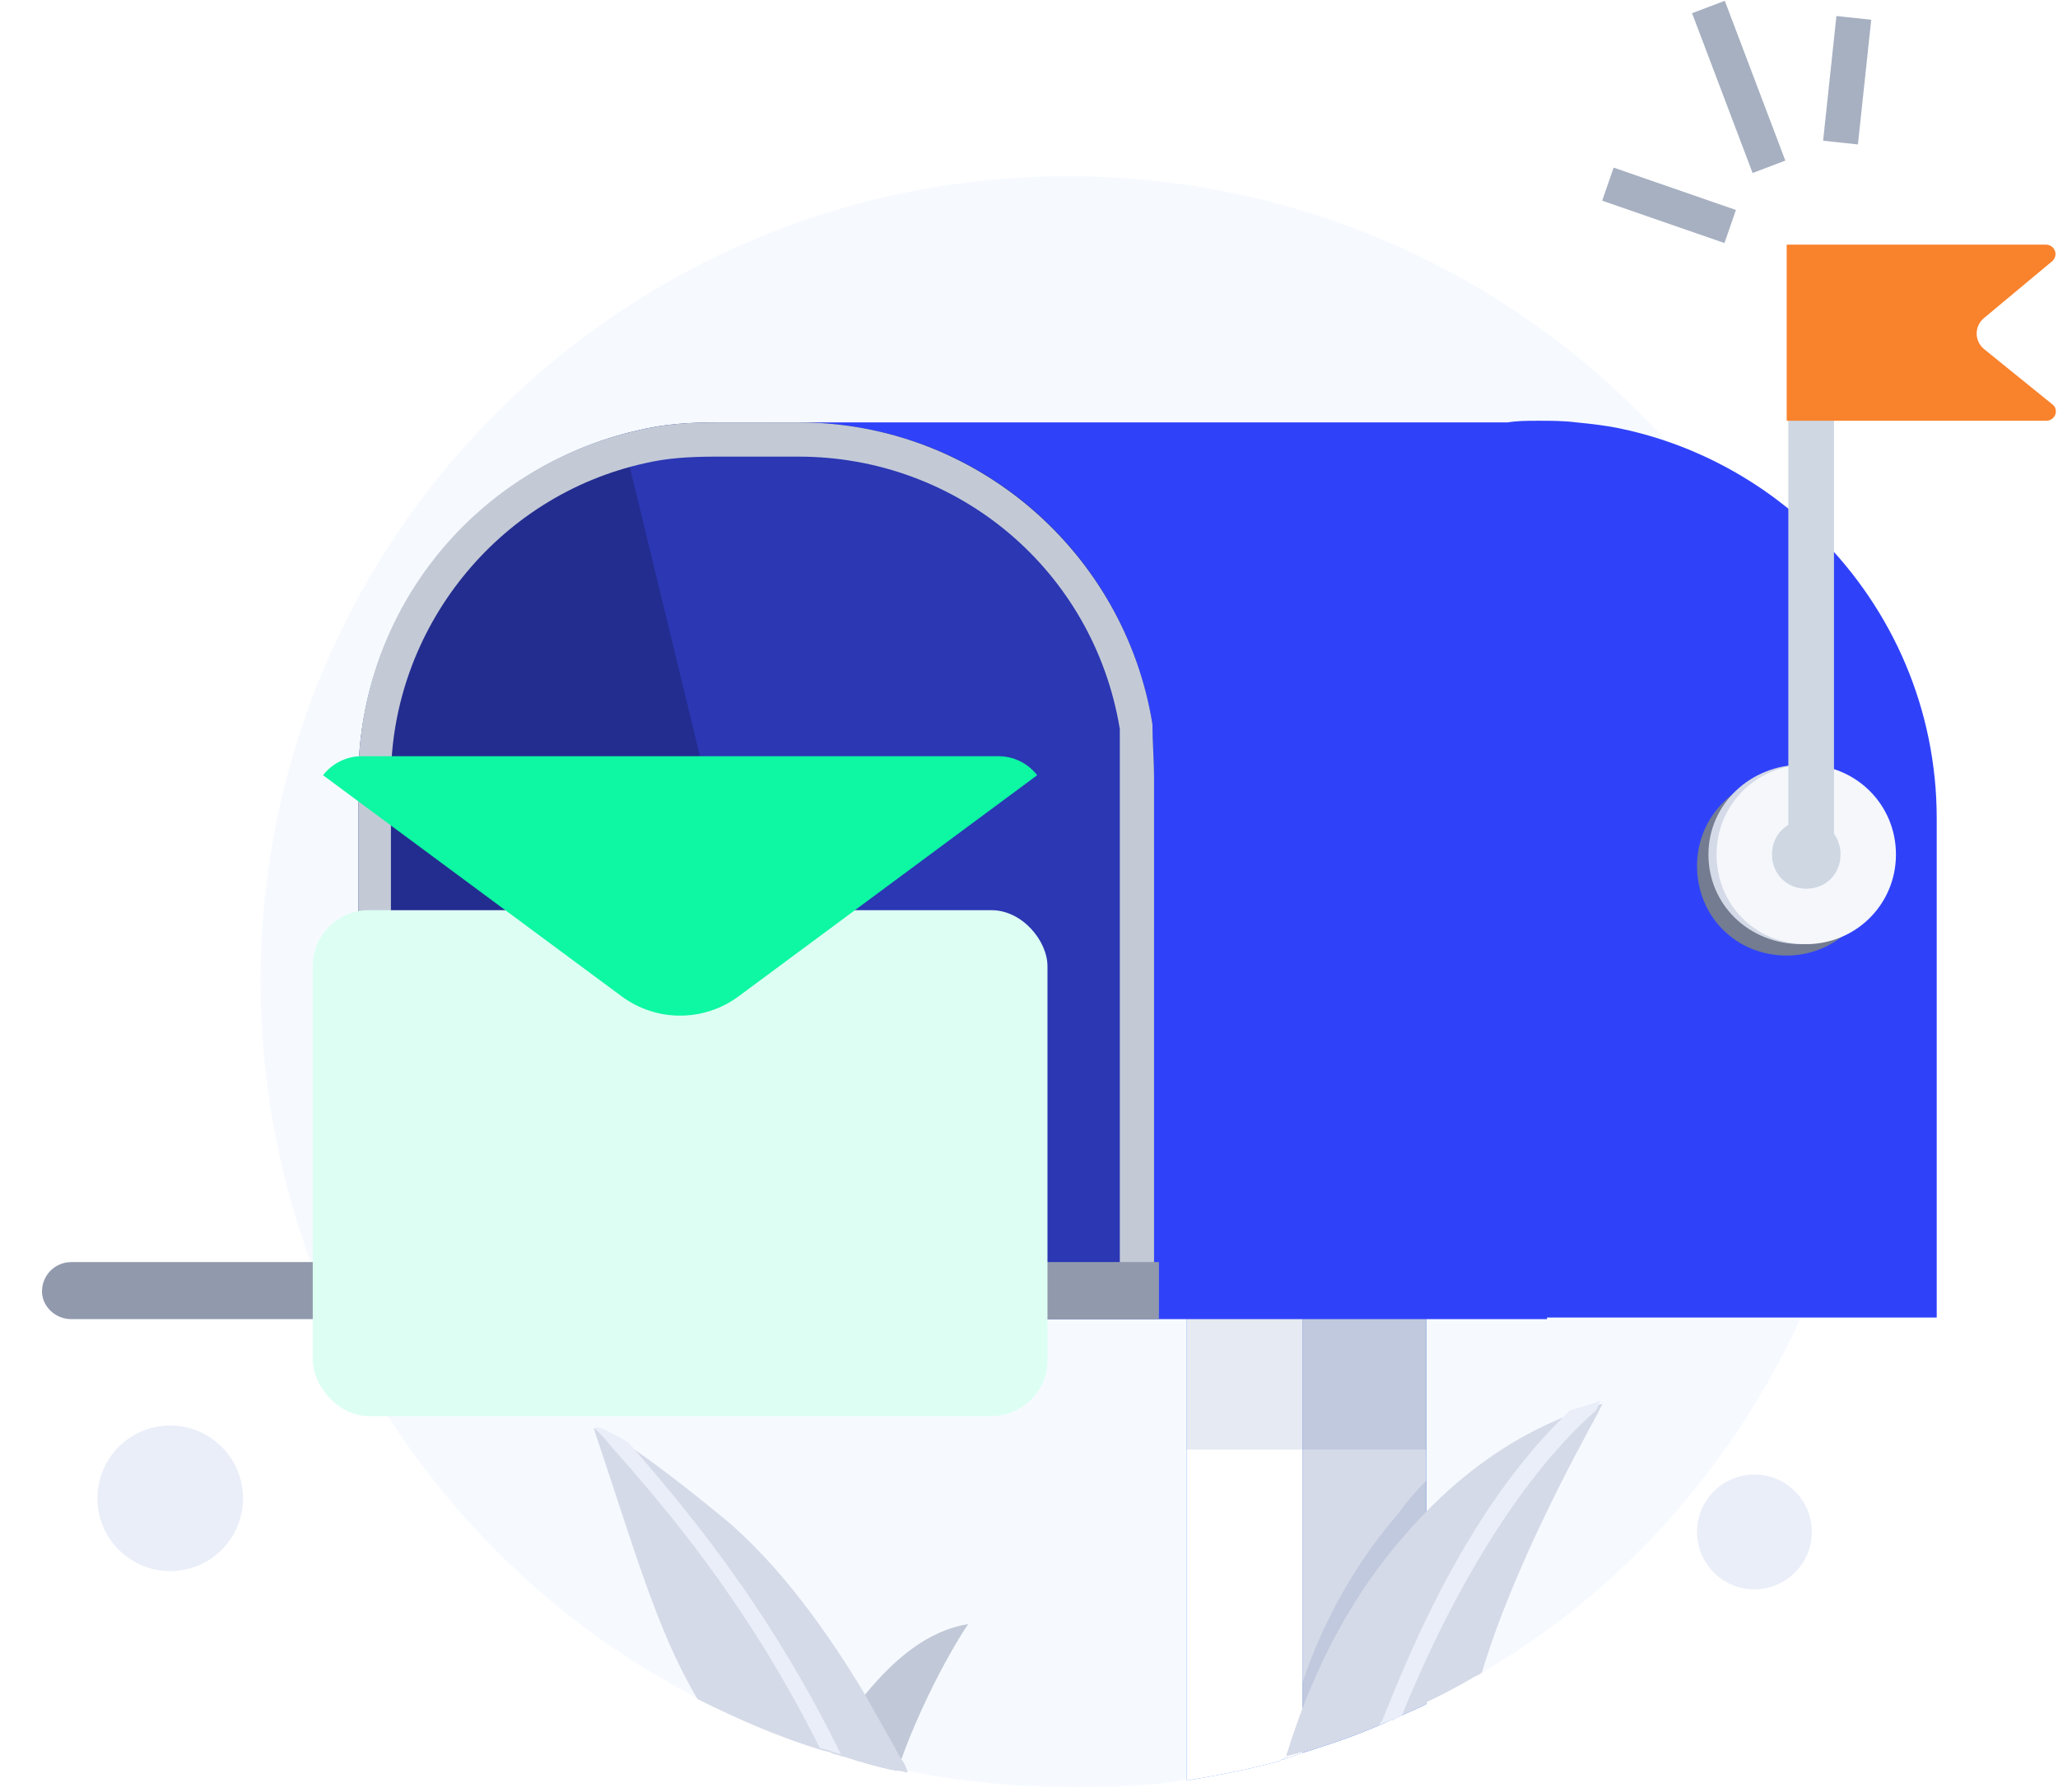 <svg width="147" height="128" viewBox="0 0 147 128" fill="none" xmlns="http://www.w3.org/2000/svg">
<path d="M133.911 70.121C133.911 91.319 122.147 110.187 105.609 119.621C105.609 119.621 105.492 119.737 105.376 119.737C103.279 121.018 100.601 122.183 99.436 122.765H99.319C98.388 123.115 92.797 125.444 91.865 125.444C91.749 125.444 91.632 125.444 91.632 125.561C91.516 125.561 91.4 125.561 91.283 125.677C88.837 126.376 85.343 126.958 84.644 127.075C84.644 127.424 73.929 128.472 64.845 126.492C63.68 126.492 56.226 124.512 49.704 121.251C31.302 111.701 18.606 92.367 18.606 70.121C18.606 38.325 44.463 12.586 76.259 12.586C108.171 12.586 133.911 38.325 133.911 70.121Z" fill="#F6FAFF"/>
<path d="M93.73 93.648V124.978C93.613 124.978 92.099 125.561 91.983 125.561C91.866 125.561 91.75 125.561 91.75 125.677C91.633 125.677 91.517 125.677 91.4 125.794C88.955 126.492 85.46 127.075 84.762 127.191V93.648H93.73Z" fill="#4988FD"/>
<path d="M93.73 93.648V124.978C93.613 124.978 92.099 125.561 91.983 125.561C91.866 125.561 91.75 125.561 91.75 125.677C91.633 125.677 91.517 125.677 91.4 125.794C88.955 126.492 85.46 127.075 84.762 127.191V93.648H93.73Z" fill="white"/>
<path d="M101.882 93.648V121.717C101.3 122.067 100.251 122.416 99.436 122.882H99.32C97.805 123.581 96.058 124.28 93.03 125.211V93.765H101.882V93.648Z" fill="#2767F4"/>
<path d="M101.882 93.648V121.717C101.3 122.067 100.251 122.416 99.436 122.882H99.32C97.805 123.581 96.058 124.28 93.03 125.211V93.765H101.882V93.648Z" fill="#D5DAE8"/>
<path opacity="0.1" d="M101.882 105.761V119.737C100.717 120.319 99.785 120.785 99.785 120.785H99.669C97.689 121.834 94.661 122.765 93.38 123.115C93.263 123.115 93.147 123.231 93.03 123.231V120.203C94.428 116.01 96.757 111.701 99.902 108.09C100.484 107.275 101.183 106.46 101.882 105.761Z" fill="#062C78"/>
<path opacity="0.1" d="M101.883 93.648H84.762V103.548H101.883V93.648Z" fill="#062C78"/>
<path d="M138.337 58.474V94.114H110.501V94.23H54.712V30.172H107.705C108.404 30.056 109.103 30.056 109.918 30.056C110.85 30.056 111.665 30.056 112.597 30.172C113.762 30.289 114.81 30.405 115.858 30.638C121.332 31.803 126.224 34.598 129.951 38.325C135.192 43.566 138.337 50.671 138.337 58.474Z" fill="#2F42FA"/>
<path d="M127.622 68.258C131.116 68.258 134.027 65.463 134.027 61.852C134.027 58.242 131.116 55.446 127.622 55.446C124.128 55.446 121.216 58.242 121.216 61.852C121.216 65.463 124.011 68.258 127.622 68.258Z" fill="#737C90"/>
<path d="M128.67 67.443C132.281 67.443 135.309 64.647 135.309 61.037C135.309 57.426 132.397 54.631 128.67 54.631C125.059 54.631 122.031 57.426 122.031 61.037C122.031 64.647 124.943 67.443 128.67 67.443Z" fill="#D5DAE8"/>
<path d="M129.019 67.443C132.513 67.443 135.425 64.647 135.425 61.037C135.425 57.426 132.513 54.631 129.019 54.631C125.525 54.631 122.613 57.426 122.613 61.037C122.613 64.647 125.409 67.443 129.019 67.443Z" fill="#F5F7FB"/>
<path d="M129.019 63.483C130.417 63.483 131.465 62.434 131.465 61.037C131.465 59.639 130.417 58.591 129.019 58.591C127.621 58.591 126.573 59.639 126.573 61.037C126.573 62.434 127.621 63.483 129.019 63.483Z" fill="#CED7E2"/>
<path d="M82.432 55.679V94.231H25.595V55.679C25.595 43.566 34.213 33.317 45.511 30.755C47.374 30.289 49.238 30.173 51.218 30.173H57.041C69.853 30.173 80.335 39.49 82.315 51.719C82.315 52.884 82.432 54.282 82.432 55.679Z" fill="#232D8F"/>
<path opacity="0.7" d="M82.431 61.386L82.082 52.069C80.102 39.84 69.504 30.522 56.808 30.522H50.985C49.005 30.522 47.141 30.755 45.278 31.104L44.579 31.687L58.905 90.737L82.199 92.018L82.431 61.386Z" fill="#303DC2"/>
<path d="M82.315 51.719C80.335 39.49 69.737 30.173 57.041 30.173H51.218C49.238 30.173 47.374 30.289 45.511 30.755C34.097 33.317 25.595 43.45 25.595 55.679V94.231H82.432V55.679C82.432 54.282 82.315 52.884 82.315 51.719ZM80.102 91.901H27.924V55.679C27.924 44.964 35.495 35.414 46.093 33.084C47.607 32.735 49.121 32.618 51.218 32.618H57.041C68.455 32.618 78.122 40.771 79.986 52.069C79.986 52.535 79.986 53.117 79.986 53.699C79.986 54.398 79.986 55.097 79.986 55.796V91.901H80.102Z" fill="#C3CAD6"/>
<path d="M69.155 116.01C67.524 118.456 65.544 122.416 64.38 125.677C64.263 125.91 64.147 126.26 64.147 126.492C63.331 126.376 62.516 126.143 61.701 125.91C61.002 124.28 60.536 122.533 60.536 122.533C61.002 121.95 61.351 121.484 61.817 121.018C64.03 118.34 66.36 116.476 69.155 116.01Z" fill="#C1C8D7"/>
<path d="M64.845 126.609C64.612 126.609 64.379 126.492 64.146 126.492C63.331 126.376 62.515 126.143 61.7 125.91C61.118 125.794 60.652 125.561 60.069 125.444C59.837 125.328 59.604 125.328 59.371 125.211C59.138 125.095 58.905 125.095 58.555 124.978C55.527 124.047 52.615 122.765 49.82 121.368C46.908 116.476 45.278 110.536 42.483 102.267C42.483 102.15 42.483 102.15 42.366 102.034C42.366 102.034 42.599 102.034 43.181 102.267C43.531 102.5 44.113 102.733 44.812 103.199C46.21 104.13 48.423 105.761 51.684 108.44C55.76 111.817 59.254 116.825 61.7 120.902C62.748 122.765 63.68 124.396 64.379 125.677C64.612 125.91 64.728 126.259 64.845 126.609Z" fill="#D5DAE8"/>
<path d="M60.07 125.328C59.837 125.211 59.604 125.211 59.371 125.095C59.139 124.978 58.906 124.978 58.556 124.862C53.199 114.147 47.142 107.275 43.648 103.315C43.299 102.849 42.949 102.5 42.6 102.15C42.6 102.034 42.6 102.034 42.483 101.917C42.483 101.917 42.716 101.917 43.299 102.15C43.648 102.383 44.23 102.616 44.929 103.082C48.54 107.275 54.713 114.38 60.07 125.328Z" fill="#EAEEF9"/>
<path d="M114.461 100.287C114.461 100.287 114.345 100.52 114.112 100.986C112.714 103.548 108.055 112.05 105.842 119.504C105.726 119.504 105.726 119.621 105.61 119.621C105.61 119.621 105.493 119.737 105.377 119.737C103.28 121.018 100.601 122.183 99.437 122.765H99.32C95.826 124.396 92.099 125.444 91.866 125.444C93.613 119.737 96.176 114.613 99.786 110.303C100.485 109.488 101.184 108.673 101.883 107.974C101.999 107.857 102.115 107.741 102.232 107.624C105.26 104.596 108.405 102.616 111.433 101.335C111.782 101.219 112.132 100.986 112.481 100.869C112.831 100.636 113.413 100.52 113.995 100.287C114.228 100.403 114.345 100.287 114.461 100.287Z" fill="#D5DAE8"/>
<path d="M114.345 100.054C114.345 100.054 114.228 100.17 114.112 100.52C114.112 100.636 113.995 100.636 113.995 100.753C107.939 106.11 103.164 115.078 100.135 122.532C99.903 122.649 99.67 122.765 99.437 122.882H99.32C99.087 122.998 98.738 123.115 98.505 123.231C98.621 122.998 98.738 122.882 98.738 122.882C100.252 119.155 104.328 108.556 111.433 101.452C111.666 101.219 111.899 100.986 112.132 100.753C112.947 100.52 113.646 100.287 114.345 100.054Z" fill="#EAEEF9"/>
<path d="M82.781 90.154V94.231H5.096C3.932 94.231 3 93.299 3 92.251C3 91.086 3.932 90.154 5.096 90.154H82.781Z" fill="#919AAC"/>
<path d="M130.999 29.94L130.999 60.571C130.999 61.503 130.3 62.202 129.368 62.202C128.437 62.202 127.738 61.503 127.738 60.571L127.738 29.94L130.999 29.94Z" fill="#CED7E2"/>
<path d="M146.606 28.892C147.072 29.241 146.839 30.056 146.14 30.056L131.116 30.056L127.622 30.056L127.622 17.477L146.14 17.477C146.723 17.477 147.072 18.176 146.606 18.642L141.715 22.719C141.016 23.301 141.016 24.349 141.715 24.932L146.606 28.892Z" fill="#F9822C"/>
<path d="M125.316 113.53C127.58 113.53 129.416 111.694 129.416 109.43C129.416 107.165 127.58 105.33 125.316 105.33C123.051 105.33 121.216 107.165 121.216 109.43C121.216 111.694 123.051 113.53 125.316 113.53Z" fill="#EAEEF9"/>
<path d="M12.158 112.228C15.03 112.228 17.358 109.899 17.358 107.028C17.358 104.156 15.03 101.828 12.158 101.828C9.286 101.828 6.958 104.156 6.958 107.028C6.958 109.899 9.286 112.228 12.158 112.228Z" fill="#EAEEF9"/>
<g filter="url(#filter0_d_53_9027)">
<rect x="22.339" y="54.017" width="52.481" height="36.137" rx="4" fill="#DDFFF3"/>
</g>
<path d="M74.085 55.376L52.755 71.172C50.275 73.009 46.885 73.009 44.405 71.172L23.074 55.376C23.716 54.549 24.719 54.017 25.847 54.017H71.312C72.44 54.017 73.444 54.549 74.085 55.376Z" fill="#0EF7A3"/>
<path d="M126.355 11.915L122.031 0.5" stroke="#A6B0C1" stroke-width="2.5"/>
<path d="M123.585 16.18L114.851 13.154" stroke="#A6B0C1" stroke-width="2.5"/>
<path d="M131.465 10.185L132.416 1.278" stroke="#A6B0C1" stroke-width="2.5"/>
<defs>
<filter id="filter0_d_53_9027" x="0.339" y="43.017" width="96.481" height="80.137" filterUnits="userSpaceOnUse" color-interpolation-filters="sRGB">
<feFlood flood-opacity="0" result="BackgroundImageFix"/>
<feColorMatrix in="SourceAlpha" type="matrix" values="0 0 0 0 0 0 0 0 0 0 0 0 0 0 0 0 0 0 127 0" result="hardAlpha"/>
<feOffset dy="11"/>
<feGaussianBlur stdDeviation="11"/>
<feColorMatrix type="matrix" values="0 0 0 0 0.398 0 0 0 0 0.477 0 0 0 0 0.575 0 0 0 0.27 0"/>
<feBlend mode="normal" in2="BackgroundImageFix" result="effect1_dropShadow_53_9027"/>
<feBlend mode="normal" in="SourceGraphic" in2="effect1_dropShadow_53_9027" result="shape"/>
</filter>
</defs>
</svg>
